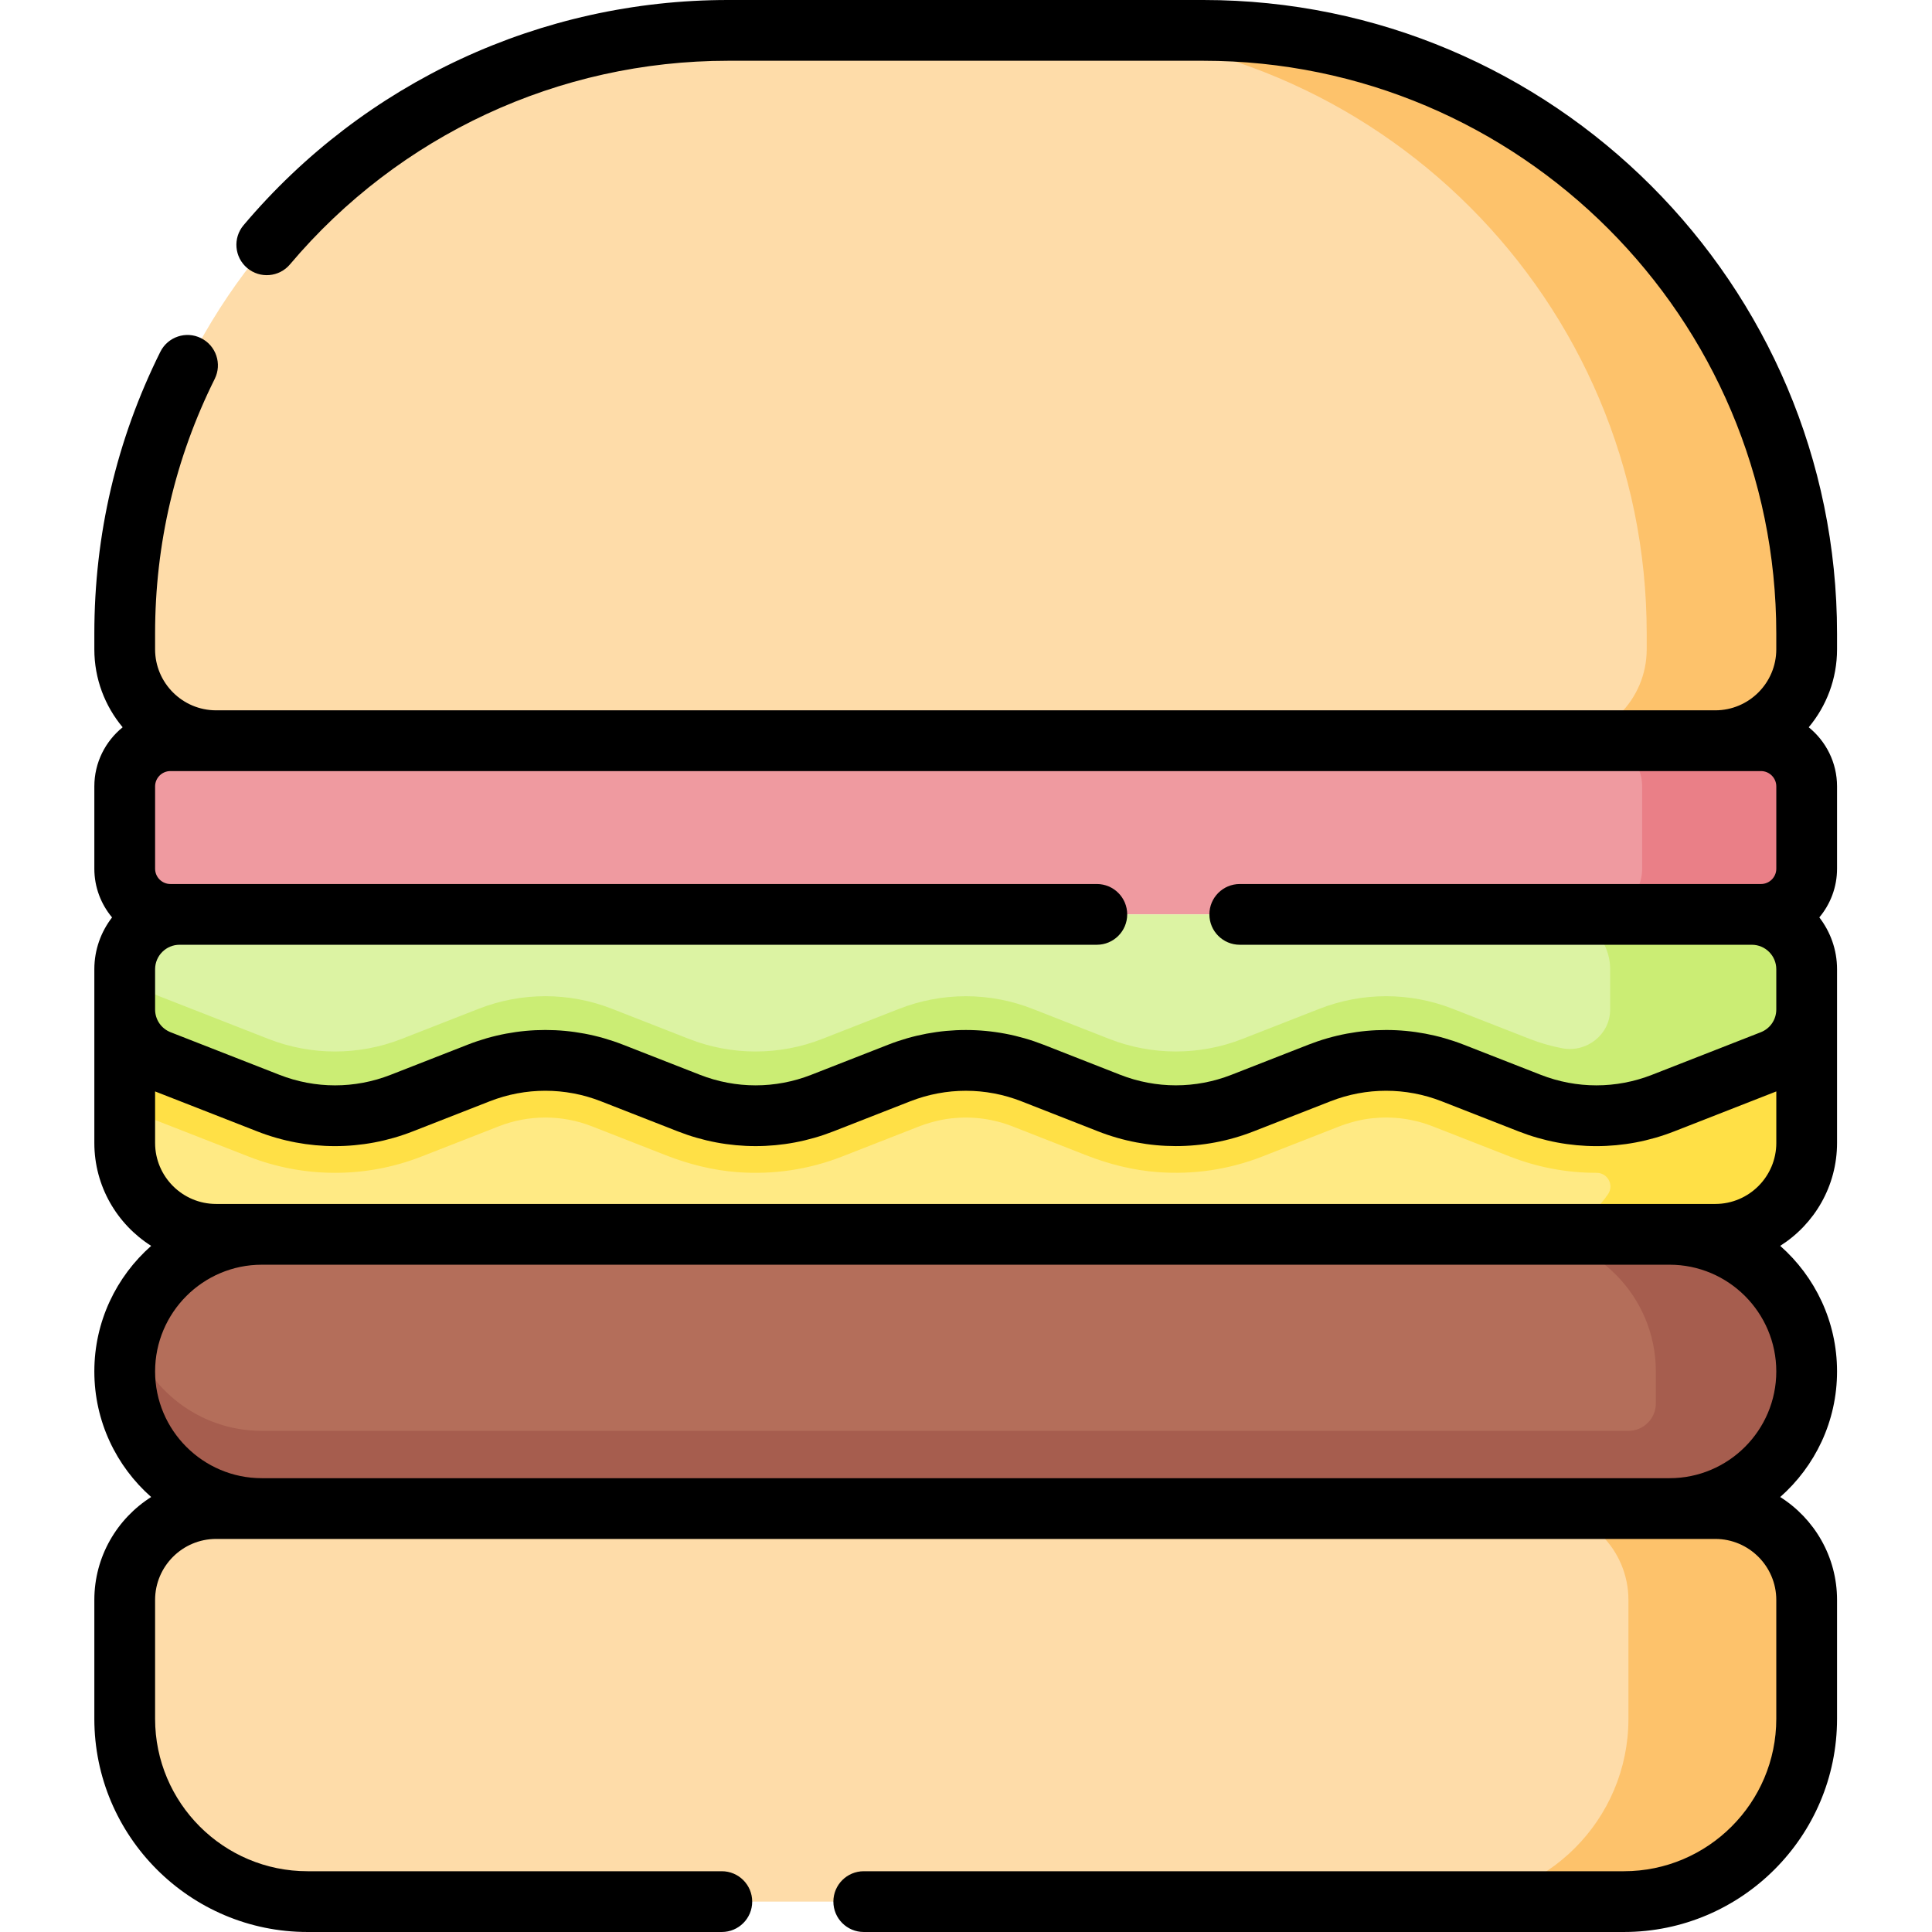 <svg height="512pt" viewBox="-25 0 512 512" width="512pt" xmlns="http://www.w3.org/2000/svg"><path d="m441.676 242.32h-421.512c-6.691 0-12.113-5.422-12.113-12.109v-21.805c0-6.688 5.422-12.109 12.113-12.109h421.512c6.688 0 12.109 5.422 12.109 12.109v21.805c0 6.688-5.422 12.109-12.109 12.109zm0 0" fill="#ef9aa0"/><path d="m441.676 196.297h-43.605c6.688 0 12.113 5.422 12.113 12.109v21.805c0 6.688-5.426 12.109-12.113 12.109h43.605c6.688 0 12.109-5.422 12.109-12.109v-21.805c0-6.688-5.422-12.109-12.109-12.109zm0 0" fill="#ea7f87"/><path d="m417.449 399.781h-373.062c-20.066 0-36.336-16.266-36.336-36.336 0-20.066 16.27-36.336 36.336-36.336h373.062c20.07 0 36.336 16.27 36.336 36.336 0 20.07-16.266 36.336-36.336 36.336zm0 0" fill="#b46e5a"/><path d="m416.695 327.109h-39.215c20.066 0 36.336 16.27 36.336 36.336v8.48c0 4.012-3.254 7.266-7.266 7.266h-362.164c-16.488 0-30.406-10.988-34.848-26.043-1.164 3.949-1.688 8.172-1.418 12.555 1.188 19.289 17.695 34.078 37.023 34.078h372.305c20.41 0 36.887-16.82 36.324-37.355-.543-19.793-17.281-35.316-37.078-35.316zm0 0" fill="#a65d4e"/><path d="m429.562 327.109h-397.285c-13.379 0-24.227-10.848-24.227-24.227v-36.941h445.734v36.941c0 13.379-10.844 24.227-24.223 24.227zm0 0" fill="#ffea84"/><path d="m8.051 265.941v27.367c1.25.715 2.566 1.352 3.941 1.891l28.84 11.281c7.344 2.875 15.066 4.332 22.953 4.332 7.887 0 15.605-1.457 22.949-4.332l20.422-7.988c3.953-1.547 8.113-2.332 12.359-2.332s8.406.781 12.359 2.332l19.594 7.668c6.074 2.375 12.445 3.984 18.949 4.473 9.555.711 18.941-.695 27.777-4.152l19.953-7.809c2.902-1.137 5.93-1.965 9.027-2.301 5.559-.602 11.031.125 16.16 2.133l19.488 7.641c6.082 2.387 12.465 3.996 18.984 4.48 9.551.711 18.926-.695 27.762-4.152l19.949-7.809c2.898-1.133 5.922-1.965 9.016-2.301 5.559-.602 11.023.121 16.148 2.129l20.418 7.988c7.344 2.875 15.066 4.332 22.953 4.332h.062c2.938-.004 4.68 3.234 3.031 5.664-4.355 6.414-11.699 10.629-20.035 10.629h48.449c13.379 0 24.227-10.844 24.227-24.223v-36.945h-445.738zm0 0" fill="#ffe046"/><path d="m429.562 196.297h-397.285c-13.379 0-24.227-10.848-24.227-24.227v-4.137c0-88.301 71.582-159.883 159.883-159.883h125.969c88.301 0 159.887 71.582 159.887 159.883v4.137c-.004 13.379-10.848 24.227-24.227 24.227zm0 0" fill="#fedca9"/><path d="m293.902 8.051h-42.391c88.301 0 159.883 71.582 159.883 159.883v4.137c0 13.379-10.848 24.227-24.227 24.227h42.395c13.379 0 24.223-10.848 24.223-24.227v-4.137c0-88.301-71.582-159.883-159.883-159.883zm0 0" fill="#fdc26b"/><path d="m429.562 399.781h-397.285c-13.379 0-24.227 10.848-24.227 24.227v31.492c0 26.758 21.691 48.449 48.449 48.449h348.84c26.758 0 48.449-21.691 48.449-48.449v-31.492c-.004-13.379-10.848-24.227-24.227-24.227zm0 0" fill="#fedca9"/><path d="m429.562 399.781h-47.238c13.379 0 24.227 10.848 24.227 24.227v31.492c0 26.758-21.695 48.449-48.453 48.449h47.238c26.758 0 48.449-21.691 48.449-48.449v-31.492c0-13.379-10.844-24.227-24.223-24.227zm0 0" fill="#fdc26b"/><path d="m304.27 292.332 20.398-7.98c11.352-4.445 23.961-4.445 35.312 0l20.418 7.988c11.352 4.441 23.961 4.441 35.312 0l28.84-11.285c5.57-2.18 9.234-7.551 9.234-13.535v-10.664c0-8.027-6.508-14.535-14.531-14.535h-416.668c-8.027 0-14.535 6.508-14.535 14.535v10.664c0 5.984 3.668 11.355 9.238 13.535l28.84 11.285c11.352 4.441 23.961 4.441 35.309 0l20.422-7.988c11.352-4.445 23.961-4.445 35.312 0l20.41 7.988c11.352 4.441 23.961 4.441 35.312 0l20.406-7.984c11.359-4.445 23.98-4.441 35.34.012l20.285 7.957c11.363 4.453 23.984 4.457 35.344.008zm0 0" fill="#dcf3a3"/><path d="m439.254 242.32h-52.086c8.027 0 14.535 6.508 14.535 14.535v10.664.133c-.059 6.523-6.219 11.363-12.633 10.16-2.941-.551-5.844-1.379-8.672-2.484l-20.418-7.988c-11.352-4.445-23.961-4.445-35.312 0l-20.395 7.98c-11.363 4.449-23.984 4.445-35.344-.012l-20.289-7.953c-11.359-4.453-23.98-4.457-35.34-.012l-20.402 7.984c-11.352 4.441-23.961 4.441-35.312-.004l-20.414-7.988c-11.352-4.441-23.961-4.441-35.312 0l-20.418 7.988c-11.352 4.445-23.961 4.445-35.312 0l-28.84-11.281c-4.559-1.785-7.84-5.707-8.883-10.352-.227 1.02-.355 2.078-.355 3.164v10.664c0 5.984 3.668 11.355 9.238 13.535l28.84 11.285c11.352 4.441 23.961 4.441 35.312 0l20.418-7.988c11.352-4.441 23.961-4.441 35.312 0l20.414 7.988c11.352 4.445 23.961 4.445 35.312.004l20.402-7.984c11.359-4.449 23.98-4.445 35.34.012l20.289 7.953c11.359 4.453 23.98 4.457 35.34.012l20.395-7.984c11.355-4.441 23.965-4.441 35.316 0l12.031 4.707 8.387 3.285c11.352 4.441 23.961 4.441 35.312 0l28.84-11.285c5.57-2.18 9.234-7.555 9.234-13.539v-10.664c0-8.027-6.504-14.535-14.531-14.535zm0 0" fill="#cbed74"/><path d="m461.836 167.934c0-92.598-75.332-167.934-167.934-167.934h-125.969c-49.582 0-96.379 21.754-128.387 59.68-2.867 3.395-2.441 8.477.957 11.344 3.398 2.867 8.477 2.438 11.344-.961 28.945-34.293 71.258-53.961 116.086-53.961h125.969c83.723 0 151.832 68.113 151.832 151.832v4.137c0 8.918-7.254 16.172-16.172 16.172h-397.289c-8.918 0-16.172-7.254-16.172-16.172v-4.137c0-23.73 5.316-46.449 15.805-67.527 1.98-3.98.355-8.812-3.625-10.793-3.98-1.984-8.812-.359-10.793 3.621-11.602 23.328-17.488 48.461-17.488 74.699v4.137c0 7.855 2.824 15.062 7.504 20.664-4.57 3.699-7.504 9.348-7.504 15.672v21.805c0 4.91 1.77 9.41 4.695 12.914-2.93 3.809-4.695 8.562-4.695 13.734v46.027c0 11.469 6.02 21.555 15.062 27.281-9.227 8.141-15.062 20.035-15.062 33.277 0 13.242 5.836 25.141 15.062 33.281-9.043 5.727-15.062 15.809-15.062 27.281v31.492c0 31.152 25.344 56.5 56.5 56.5h109.789c4.449 0 8.051-3.605 8.051-8.051 0-4.445-3.602-8.051-8.051-8.051h-109.789c-22.277 0-40.398-18.121-40.398-40.398v-31.492c0-8.918 7.254-16.172 16.172-16.172h397.289c8.918 0 16.172 7.254 16.172 16.172v31.492c0 22.277-18.121 40.398-40.398 40.398h-201.43c-4.445 0-8.051 3.605-8.051 8.051 0 4.445 3.605 8.051 8.051 8.051h201.43c31.156 0 56.5-25.348 56.5-56.5v-31.492c0-11.473-6.02-21.559-15.062-27.281 9.227-8.141 15.062-20.039 15.062-33.281 0-13.242-5.836-25.141-15.062-33.281 9.043-5.723 15.062-15.809 15.062-27.281v-46.027c0-5.168-1.762-9.922-4.695-13.734 2.926-3.5 4.695-8.004 4.695-12.91v-21.805c0-6.324-2.934-11.973-7.504-15.672 4.684-5.602 7.504-12.809 7.504-20.664zm-20.16 36.41c2.238 0 4.062 1.824 4.062 4.062v21.805c0 2.238-1.824 4.062-4.062 4.062h-138.125c-4.445 0-8.051 3.602-8.051 8.047 0 4.449 3.605 8.051 8.051 8.051h135.703c3.574 0 6.48 2.91 6.48 6.484v10.664c0 2.691-1.617 5.059-4.121 6.039l-28.84 11.285c-9.492 3.715-19.949 3.715-29.441 0l-20.418-7.988c-13.281-5.199-27.906-5.195-41.184 0l-20.395 7.98c-9.5 3.719-19.969 3.719-29.469-.008l-20.289-7.957c-13.289-5.207-27.922-5.211-41.211-.012l-20.402 7.984c-9.496 3.715-19.953 3.715-29.445 0l-20.414-7.988c-13.277-5.199-27.902-5.199-41.18 0l-20.418 7.988c-9.492 3.719-19.949 3.719-29.445 0l-28.84-11.285c-2.504-.98-4.121-3.348-4.121-6.039v-10.664c0-3.574 2.91-6.484 6.484-6.484h243.086c4.445 0 8.047-3.602 8.047-8.051 0-4.445-3.602-8.047-8.047-8.047h-245.508c-2.242 0-4.062-1.824-4.062-4.062v-21.805c0-2.238 1.82-4.062 4.062-4.062zm-397.289 187.391c-15.598 0-28.285-12.691-28.285-28.289 0-15.598 12.688-28.285 28.285-28.285h373.062c15.598 0 28.285 12.688 28.285 28.285 0 15.598-12.688 28.289-28.285 28.289zm-12.113-72.676c-8.918 0-16.172-7.254-16.172-16.176v-13.645l27.094 10.602c6.641 2.598 13.613 3.895 20.586 3.895 6.977 0 13.953-1.301 20.59-3.895l20.422-7.992c9.492-3.715 19.949-3.715 29.445 0l20.41 7.988c13.277 5.195 27.906 5.195 41.184 0l20.402-7.984c9.504-3.715 19.969-3.715 29.469.012l20.289 7.953c13.285 5.211 27.922 5.215 41.215.012l20.395-7.98c9.492-3.715 19.953-3.715 29.445 0l20.418 7.992c13.277 5.195 27.898 5.195 41.18 0l27.094-10.602v13.645c0 8.922-7.258 16.176-16.176 16.176zm0 0"/></svg>